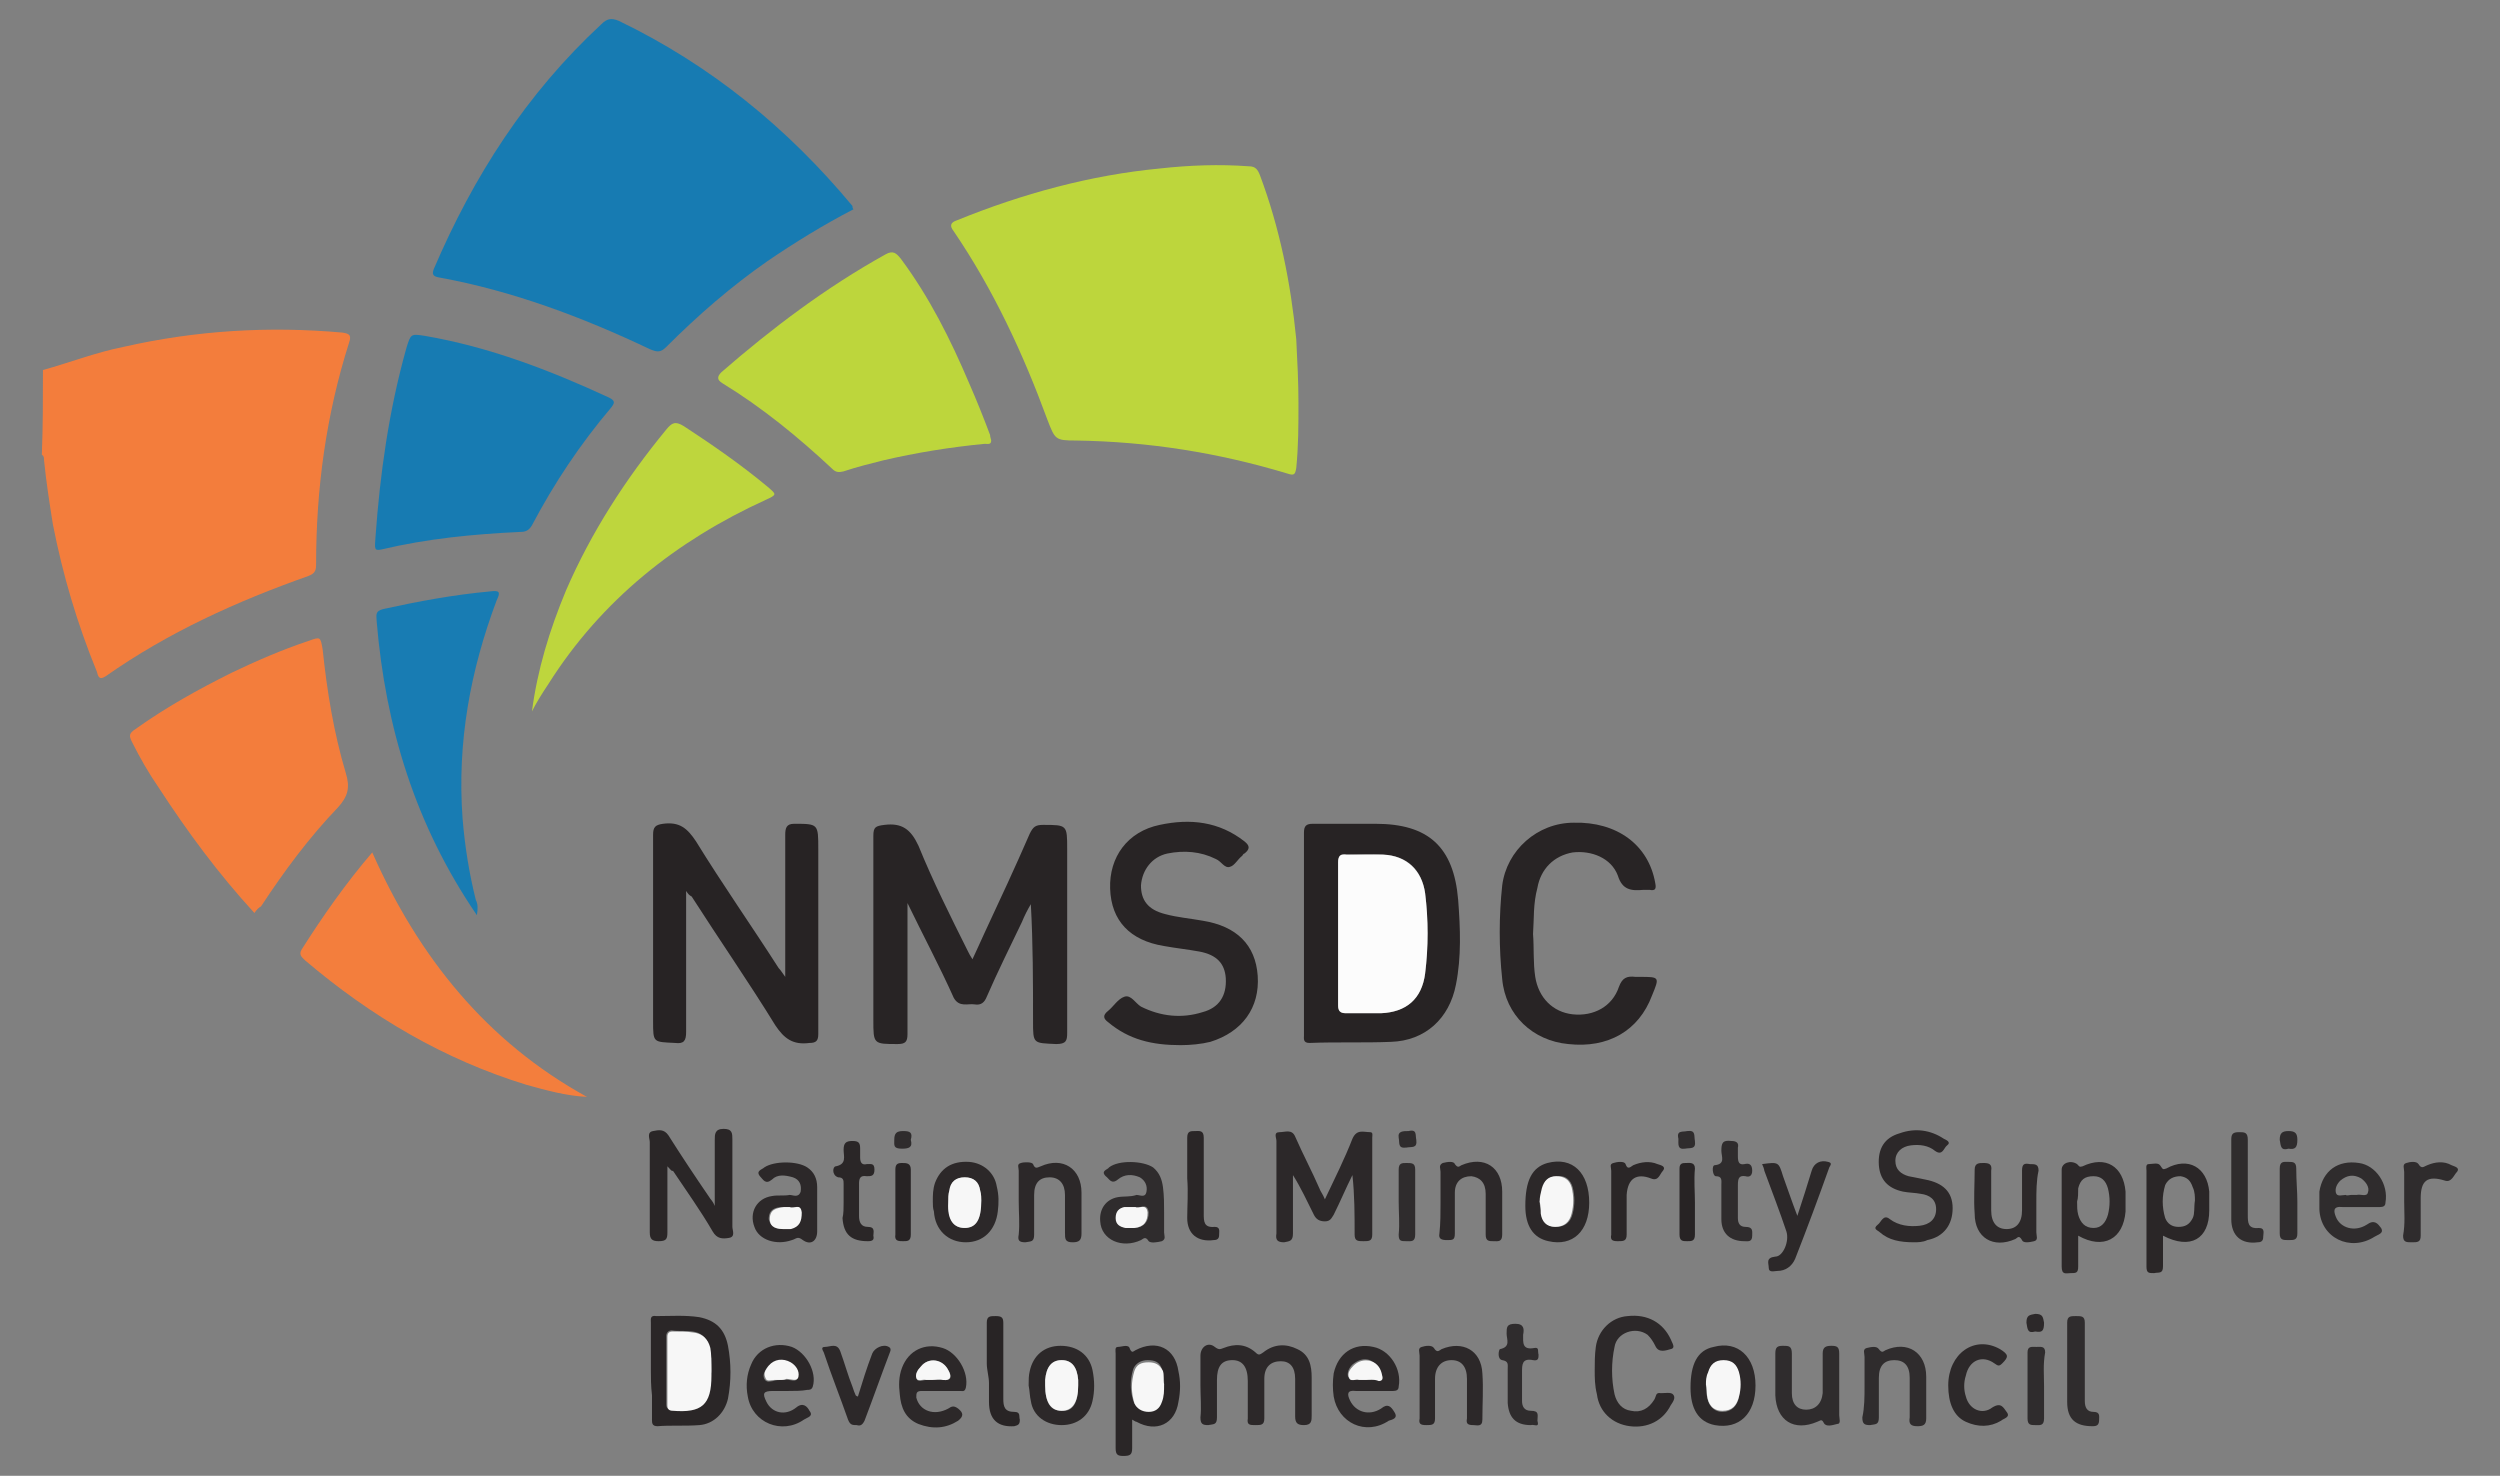 <?xml version="1.0" encoding="utf-8"?>
<!-- Generator: Adobe Illustrator 21.0.0, SVG Export Plug-In . SVG Version: 6.00 Build 0)  -->
<svg version="1.1" id="Layer_1" xmlns="http://www.w3.org/2000/svg" xmlns:xlink="http://www.w3.org/1999/xlink" x="0px" y="0px"
	 width="227px" height="134px" viewBox="0 0 227 134" style="enable-background:new 0 0 227 134;" xml:space="preserve">
<rect x="0" y="0" width="227" height="134" fill="#808080" stroke="none"/>
<style type="text/css">
	.st0{fill:#F37D3C;}
	.st1{fill:#177BB2;}
	.st2{fill:#BDD63C;}
	.st3{fill:#282425;}
	.st4{fill:#272324;}
	.st5{fill:#187CB3;}
	.st6{fill:#BED63D;}
	.st7{fill:#F37E3D;}
	.st8{fill:#2C2829;}
	.st9{fill:#2A2627;}
	.st10{fill:#2F2C2D;}
	.st11{fill:#FCFCFC;}
	.st12{fill:#F7F7F7;}
</style>
<g>
	<path class="st0" d="M3.9,33.6c2.5-0.7,4.8-1.6,7.3-2.1c6.6-1.5,13.2-1.9,19.9-1.3c0.7,0.1,0.8,0.3,0.6,0.9c-2.1,6.6-3,13.3-3,20.2
		c0,0.6-0.2,0.8-0.7,1c-6.5,2.3-12.7,5.1-18.4,9.1c-0.6,0.4-0.7,0-0.8-0.4c-1.8-4.4-3.1-8.8-4-13.4c-0.3-1.9-0.6-3.8-0.8-5.8
		c0-0.2,0-0.4-0.2-0.5C3.9,38.7,3.9,36.2,3.9,33.6z"/>
	<path class="st1" d="M77.5,19c-2.7,1.4-5.3,3-7.8,4.7c-3.3,2.3-6.3,4.9-9.2,7.8C60,32,59.7,32,59,31.7c-6.1-2.9-12.5-5.3-19.1-6.5
		c-0.6-0.1-0.7-0.3-0.5-0.8C43,16,47.8,8.5,54.6,2.2c0.5-0.5,0.9-0.6,1.6-0.3c8.3,4,15.3,9.7,21.2,16.8C77.4,18.8,77.4,18.9,77.5,19
		z"/>
	<path class="st2" d="M117.9,36.6c0,2,0,3.9-0.2,5.9c-0.1,0.6-0.2,0.7-0.8,0.5c-6.3-1.9-12.6-2.9-19.2-3c-1.9,0-1.9-0.1-2.6-1.9
		c-2.2-6-4.9-11.8-8.5-17.1c-0.4-0.5-0.3-0.8,0.3-1c5.9-2.4,12.1-4.1,18.4-4.7c2.7-0.3,5.4-0.4,8.1-0.2c0.6,0,0.8,0.3,1,0.8
		c1.8,4.8,2.8,9.8,3.3,14.9C117.8,32.8,117.9,34.7,117.9,36.6z"/>
	<path class="st1" d="M34.1,48.7c0.4-5.6,1.2-11.4,2.8-17.1c0.4-1.3,0.4-1.3,1.7-1.1c5.8,1,11.3,3.1,16.7,5.6
		c0.6,0.3,0.5,0.5,0.2,0.9c-2.8,3.3-5.2,6.9-7.2,10.7c-0.3,0.5-0.6,0.6-1.1,0.6c-4.2,0.2-8.4,0.6-12.6,1.6C34,50,34,49.9,34.1,48.7z
		"/>
	<path class="st0" d="M23.1,82.9c-3.3-3.6-6.1-7.4-8.7-11.4c-0.9-1.3-1.7-2.7-2.4-4.1c-0.3-0.6-0.3-0.8,0.3-1.2
		c2.8-2,5.7-3.6,8.7-5.1c2.3-1.1,4.6-2.1,7-2.9c1.1-0.4,1.1-0.4,1.3,0.8c0.4,3.8,1,7.5,2.1,11.2c0.4,1.3,0.2,2.1-0.7,3.1
		c-2.6,2.7-4.9,5.8-7,9C23.5,82.4,23.3,82.6,23.1,82.9z"/>
	<path class="st2" d="M90,40c0,0.4-0.3,0.3-0.6,0.3c-3.1,0.3-6.2,0.8-9.2,1.5c-1.2,0.3-2.4,0.6-3.6,1c-0.4,0.1-0.7,0.1-1-0.2
		c-3.1-2.9-6.4-5.6-10-7.8c-0.5-0.3-0.5-0.6-0.1-1c4.6-4,9.5-7.7,14.9-10.7c0.7-0.4,1-0.1,1.4,0.4c2.6,3.5,4.5,7.3,6.2,11.3
		c0.7,1.6,1.3,3.1,1.9,4.7C89.9,39.7,90,39.9,90,40z"/>
	<path class="st3" d="M82.4,82c0,4,0,7.9,0,11.9c0,0.7-0.2,0.9-0.9,0.9c-2.2,0-2.2,0-2.2-2.2c0-5.6,0-11.2,0-16.7c0-0.8,0.2-0.9,1-1
		c1.6-0.2,2.4,0.4,3.1,1.9c1.3,3.2,2.9,6.4,4.5,9.6c0.1,0.2,0.2,0.4,0.4,0.7c0.4-0.9,0.8-1.7,1.1-2.4c1.4-3,2.8-6,4.1-9
		c0.3-0.6,0.5-0.8,1.2-0.8c2.2,0,2.2,0,2.2,2.2c0,5.6,0,11.2,0,16.7c0,0.7-0.1,1-1,1c-2.1-0.1-2.1,0-2.1-2.1c0-3.5,0-7-0.2-10.6
		c-0.3,0.5-0.6,1.1-0.8,1.6c-1.1,2.3-2.2,4.5-3.2,6.8c-0.2,0.5-0.5,0.8-1.1,0.7c-0.6-0.1-1.4,0.3-1.9-0.6
		C85.3,87.7,83.8,84.9,82.4,82C82.5,82,82.4,82,82.4,82z"/>
	<path class="st4" d="M62.3,80.9c0,4.5,0,8.6,0,12.8c0,0.8-0.2,1.1-1,1c-2-0.1-2,0-2-2c0-5.7,0-11.3,0-16.9c0-0.7,0.2-0.9,0.9-1
		c1.5-0.2,2.2,0.4,3,1.6c2.4,3.9,5,7.6,7.5,11.5c0.2,0.2,0.3,0.4,0.6,0.8c0-0.6,0-1,0-1.3c0-3.9,0-7.7,0-11.6c0-0.6,0.1-1,0.8-1
		c2.2,0,2.2,0,2.2,2.3c0,5.6,0,11.2,0,16.8c0,0.6-0.2,0.8-0.8,0.8c-1.5,0.2-2.3-0.4-3.1-1.6c-2.4-3.9-5.1-7.8-7.6-11.7
		C62.6,81.3,62.5,81.2,62.3,80.9z"/>
	<path class="st5" d="M43.3,83.1C37.7,74.9,35,66,34.2,56.4c0-0.5-0.2-0.9,0.6-1.1c3.2-0.7,6.4-1.3,9.7-1.6c0.8-0.1,1,0,0.6,0.8
		c-2.4,6.4-3.6,12.9-3.1,19.8c0.2,2.5,0.6,5,1.2,7.4C43.4,82.1,43.4,82.5,43.3,83.1z"/>
	<path class="st6" d="M48.3,64.6c0.5-3.8,1.6-7.4,3.1-11c2.3-5.3,5.4-10.1,9.1-14.6c0.5-0.6,0.8-0.8,1.6-0.3
		c2.6,1.7,5.2,3.5,7.6,5.5c0.8,0.7,0.9,0.7-0.2,1.2c-8.1,3.7-14.9,9.1-19.7,16.7C49.2,63,48.7,63.8,48.3,64.6z"/>
	<path class="st7" d="M33.8,77.4c4.2,9.5,10.4,17.2,19.5,22.2c-1.9-0.1-3.7-0.6-5.5-1.1c-7.5-2.3-14.1-6.2-20.1-11.3
		c-0.3-0.3-0.6-0.5-0.3-1C29.3,83.2,31.4,80.2,33.8,77.4z"/>
	<path class="st4" d="M118.4,84.7c0-3,0-6.1,0-9.1c0-0.6,0.2-0.8,0.8-0.8c1.9,0,3.8,0,5.7,0c4.8,0,7.1,2.1,7.5,6.9
		c0.2,2.6,0.3,5.2-0.2,7.7c-0.6,3.1-2.8,5.1-5.9,5.2c-2.4,0.1-4.9,0-7.4,0.1c-0.6,0-0.5-0.4-0.5-0.7
		C118.4,90.9,118.4,87.8,118.4,84.7z M121.5,84.7c0,2.2,0,4.4,0,6.6c0,0.5,0.2,0.7,0.7,0.7c1,0,2.1,0,3.2,0c2.3-0.1,3.7-1.3,4-3.6
		c0.3-2.4,0.3-4.9,0-7.3c-0.3-2.1-1.6-3.4-3.8-3.5c-1.1-0.1-2.2,0-3.3,0c-0.6,0-0.8,0.2-0.8,0.7C121.5,80.5,121.5,82.6,121.5,84.7z"
		/>
	<path class="st3" d="M107.2,94.9c-2.6,0-4.7-0.5-6.6-2.1c-0.4-0.3-0.5-0.6,0-1s0.9-1.1,1.5-1.3s1,0.6,1.5,0.9
		c1.8,0.9,3.7,1.1,5.6,0.5c1.5-0.4,2.2-1.5,2.1-3.1c-0.1-1.3-0.8-2.1-2.4-2.4c-1.1-0.2-2.1-0.3-3.2-0.5c-3.1-0.5-4.8-2.3-4.9-5.2
		c-0.1-2.9,1.6-5.2,4.5-5.8c2.8-0.6,5.4-0.3,7.7,1.5c0.5,0.4,0.5,0.7,0,1.1c-0.1,0-0.2,0.2-0.2,0.2c-0.4,0.3-0.7,0.9-1.1,1
		c-0.5,0.2-0.8-0.5-1.3-0.7c-1.4-0.7-2.9-0.8-4.4-0.5c-1.4,0.3-2.3,1.5-2.4,2.9c0,1.3,0.6,2.2,2.2,2.6c1.1,0.3,2.3,0.4,3.4,0.6
		c3.1,0.5,4.8,2.2,5,5c0.2,2.9-1.4,5.1-4.3,6C109.1,94.8,108.1,94.9,107.2,94.9z"/>
	<path class="st3" d="M139.2,84.8c0.1,1.3,0,2.6,0.2,3.9c0.3,1.9,1.6,3.2,3.4,3.4c1.9,0.2,3.6-0.7,4.2-2.5c0.3-0.8,0.7-1,1.5-0.9
		c0.1,0,0.3,0,0.4,0c1.8,0,1.8,0,1.1,1.7c-1.2,3.2-4,4.8-7.6,4.4c-3.2-0.3-5.7-2.6-6-5.9c-0.3-2.8-0.3-5.7,0-8.5
		c0.4-3.2,3.2-5.7,6.5-5.7c3.9-0.1,6.8,2,7.4,5.5c0.1,0.5,0,0.7-0.5,0.6c-0.2,0-0.5,0-0.6,0c-1.1,0.1-1.9,0-2.3-1.3
		c-0.6-1.6-2.4-2.3-4.1-2.1c-1.7,0.3-2.9,1.5-3.2,3.2C139.2,82.1,139.3,83.4,139.2,84.8z"/>
	<path class="st8" d="M117.4,106.7c0,1.8,0,3.6,0,5.3c0,0.7-0.3,0.7-0.8,0.8c-0.6,0-0.8-0.2-0.7-0.8c0-2.8,0-5.6,0-8.4
		c0-0.3-0.3-0.8,0.3-0.8c0.5,0,1.1-0.3,1.4,0.4c0.7,1.6,1.5,3.1,2.2,4.7c0.1,0.3,0.3,0.5,0.5,1c0.9-1.9,1.8-3.7,2.5-5.5
		c0.4-0.9,1-0.6,1.6-0.6c0.3,0,0.2,0.3,0.2,0.5c0,2.9,0,5.9,0,8.8c0,0.6-0.3,0.6-0.8,0.6s-0.8,0-0.8-0.6c0-1.8,0-3.6-0.2-5.4
		c-0.6,1.2-1.1,2.4-1.7,3.6c-0.2,0.3-0.3,0.6-0.8,0.6s-0.8-0.2-1-0.6C118.7,109.1,118.1,107.8,117.4,106.7
		C117.6,106.7,117.5,106.7,117.4,106.7z"/>
	<path class="st9" d="M60.6,105.9c0,2.2,0,4.1,0,6c0,0.6-0.1,0.8-0.8,0.8c-0.6,0-0.8-0.2-0.8-0.8c0-2.8,0-5.5,0-8.2
		c0-0.3-0.3-0.9,0.3-1c0.5-0.1,1-0.2,1.4,0.4c1.2,1.9,2.4,3.7,3.7,5.6c0.1,0.2,0.3,0.3,0.5,0.8c0-1.7,0-3.2,0-4.7c0-0.4,0-0.8,0-1.3
		s0-1,0.8-1s0.8,0.4,0.8,1c0,2.6,0,5.3,0,7.9c0,0.3,0.3,0.9-0.3,1c-0.6,0.1-1.1,0.1-1.5-0.6c-1.1-1.9-2.4-3.7-3.6-5.5
		C61,106.4,60.9,106.2,60.6,105.9z"/>
	<path class="st8" d="M109,125.8c0-0.9,0-1.8,0-2.7c0-0.8,0.7-1.3,1.3-0.8c0.4,0.3,0.5,0.2,0.8,0.1c1-0.4,2-0.4,2.9,0.4
		c0.3,0.3,0.4,0.2,0.7,0c1-0.8,2.1-0.8,3.1-0.3c1.1,0.5,1.3,1.5,1.3,2.6s0,2.3,0,3.4c0,0.5,0,0.9-0.7,0.9c-0.6,0-0.8-0.2-0.8-0.8
		c0-1.1,0-2.3,0-3.4s-0.5-1.6-1.3-1.6c-0.9,0-1.5,0.5-1.5,1.6c0,1.2,0,2.4,0,3.6c0,0.6-0.3,0.6-0.8,0.6s-0.8,0-0.7-0.6
		c0-1.1,0-2.2,0-3.4c0-1.3-0.5-1.9-1.4-1.9c-1,0-1.4,0.6-1.4,1.8c0,1.1,0,2.3,0,3.4c0,0.7-0.3,0.6-0.8,0.7c-0.5,0-0.7-0.1-0.7-0.7
		C109.1,127.8,109,126.8,109,125.8z"/>
	<path class="st9" d="M59.1,124.4c0-1.5,0-2.9,0-4.3c0-0.3-0.1-0.7,0.5-0.6c1.3,0,2.6-0.1,3.9,0.1c1.5,0.3,2.3,1.1,2.6,2.6
		c0.3,1.6,0.3,3.2,0,4.8c-0.3,1.3-1.3,2.3-2.6,2.4c-1.3,0.1-2.6,0-3.8,0.1c-0.5,0-0.5-0.3-0.5-0.6c0-0.7,0-1.5,0-2.2
		C59.1,125.8,59.1,125.1,59.1,124.4z M64.6,124.4c0-0.7,0-1.4-0.2-2.1c-0.2-0.8-0.7-1.3-1.5-1.4c-0.6-0.1-1.3,0-1.9-0.1
		c-0.3,0-0.5,0.2-0.5,0.5c0,2.1,0,4.1,0,6.2c0,0.3,0.1,0.5,0.5,0.5c2.6,0.3,3.5-0.5,3.5-3.2C64.6,124.7,64.6,124.5,64.6,124.4z"/>
	<path class="st8" d="M173.8,112.8c-1.3,0-2.3-0.2-3.1-0.9c-0.2-0.2-0.7-0.3-0.2-0.7c0.3-0.2,0.5-1,1.1-0.5c0.8,0.6,1.8,0.7,2.7,0.6
		s1.5-0.6,1.5-1.5s-0.6-1.3-1.4-1.4c-0.5-0.1-1.1-0.1-1.6-0.2c-1.4-0.3-2.1-1.1-2.2-2.4c-0.1-1.5,0.5-2.5,1.9-2.9
		c1.4-0.5,2.8-0.3,4,0.5c0.2,0.1,0.7,0.3,0.3,0.6c-0.3,0.2-0.4,1-1.1,0.5c-0.6-0.5-1.4-0.6-2.2-0.5s-1.4,0.6-1.4,1.4
		s0.5,1.2,1.2,1.4c0.5,0.1,1,0.2,1.5,0.3c1.6,0.3,2.5,1.1,2.5,2.6s-0.8,2.6-2.3,2.9C174.6,112.8,174.1,112.8,173.8,112.8z"/>
	<path class="st9" d="M196.4,112.2c0,1,0,1.9,0,2.8c0,0.7-0.4,0.5-0.8,0.6c-0.5,0-0.7,0-0.7-0.6c0-2.9,0-5.8,0-8.7
		c0-0.2-0.1-0.6,0.2-0.6c0.4,0,0.9-0.2,1.1,0.2c0.2,0.3,0.2,0.3,0.5,0.2c2-1.1,3.7-0.1,3.9,2.1c0,0.6,0,1.1,0,1.7
		C200.6,112.5,198.9,113.5,196.4,112.2z M199.3,109c0-0.3,0-0.8-0.2-1.2c-0.2-0.6-0.5-0.9-1.1-1c-0.6,0-1.1,0.2-1.4,0.8
		c-0.3,1-0.3,2,0,3c0.2,0.5,0.6,0.8,1.2,0.8c0.6,0,1-0.2,1.3-0.8C199.3,110.2,199.2,109.6,199.3,109z"/>
	<path class="st9" d="M102.8,128.9c0,1,0,1.8,0,2.6c0,0.6-0.2,0.7-0.8,0.7c-0.5,0-0.7-0.1-0.7-0.7c0-2.9,0-5.7,0-8.6
		c0-0.2-0.1-0.6,0.2-0.6c0.4,0,1-0.3,1.1,0.2c0.2,0.4,0.3,0.2,0.5,0.1c1.9-1,3.6-0.2,3.9,1.9c0.2,0.9,0.2,1.8,0,2.8
		c-0.3,2-2,2.8-3.8,1.8C103.1,129.1,103,129,102.8,128.9z M105.7,125.7c0-0.4,0-0.9-0.2-1.4c-0.2-0.6-0.6-0.8-1.3-0.8
		c-0.6,0-1.1,0.3-1.3,0.8c-0.3,1-0.3,1.9,0,2.9c0.2,0.6,0.6,0.8,1.3,0.8c0.6,0,1-0.3,1.2-0.9C105.7,126.8,105.6,126.3,105.7,125.7z"
		/>
	<path class="st8" d="M188.7,112.2c0,1,0,1.9,0,2.8c0,0.6-0.2,0.6-0.7,0.6c-0.4,0-0.8,0.2-0.8-0.6c0-2.9,0-5.8,0-8.8
		c0-0.6,0.8-0.9,1.4-0.5c0.2,0.2,0.2,0.3,0.5,0.2c2.1-1,3.7,0,3.9,2.3c0,0.6,0,1.2,0,1.8C192.8,112.5,191,113.5,188.7,112.2z
		 M188.6,109.1c0,0.5,0,0.8,0.1,1.2c0.2,0.7,0.6,1.2,1.4,1.2c0.7,0,1.1-0.5,1.3-1.2c0.2-0.8,0.2-1.6,0-2.4c-0.2-0.7-0.6-1.1-1.3-1.1
		c-0.8,0-1.2,0.3-1.4,1.1C188.7,108.3,188.7,108.8,188.6,109.1z"/>
	<path class="st8" d="M144.8,124.4c0-0.6,0-1.4,0.1-2.1c0.2-1.5,1.4-2.7,2.9-2.8c1.8-0.2,3.2,0.6,3.9,2.1c0.1,0.3,0.5,0.8,0,0.9
		c-0.4,0.1-1.1,0.4-1.4-0.3c-0.2-0.4-0.4-0.7-0.7-1c-1.1-0.8-2.8-0.2-3,1.1c-0.3,1.4-0.3,2.9,0,4.3c0.2,0.8,0.7,1.4,1.5,1.5
		c0.9,0.2,1.6-0.2,2.1-1c0.2-0.3,0.1-0.7,0.6-0.6c0.4,0,0.9-0.1,1.1,0.1c0.3,0.3,0,0.7-0.2,1c-0.7,1.4-2.1,2.1-3.7,1.9
		s-2.8-1.3-3-2.9C144.8,125.8,144.8,125.1,144.8,124.4z"/>
	<path class="st10" d="M105.7,110.1c0,0.6,0,1.2,0,1.8c0,0.3,0.2,0.6-0.2,0.8c-0.4,0.1-1,0.2-1.2,0c-0.3-0.5-0.5-0.2-0.7-0.1
		c-1.7,0.8-3.6,0-3.7-1.7c-0.1-1.1,0.5-2,1.6-2.2c0.6-0.1,1.1,0,1.7-0.2c0.3,0,0.8,0.3,0.9-0.3c0.1-0.5-0.1-1-0.6-1.3
		c-0.7-0.3-1.4-0.3-2,0.2s-0.8-0.1-1.1-0.3c-0.5-0.5,0.2-0.6,0.3-0.8c0.9-0.7,3.1-0.6,4,0c0.6,0.5,0.8,1.1,0.9,1.8
		C105.7,108.6,105.7,109.3,105.7,110.1z M103.1,109.6c-0.3,0-0.6,0-0.9,0c-0.5,0.1-0.9,0.4-0.8,1c0,0.6,0.4,0.8,0.9,0.9
		c0.3,0,0.5,0,0.8,0c0.8-0.1,1.2-0.6,1.2-1.4C104.2,109.1,103.4,109.8,103.1,109.6z"/>
	<path class="st8" d="M74.2,110c0,0.6,0,1.2,0,1.8c0,0.9-0.6,1.3-1.3,0.8c-0.5-0.4-0.6-0.1-1,0c-1.4,0.5-3,0-3.4-1.2
		c-0.5-1.3,0.2-2.6,1.6-2.8c0.5-0.1,1.1,0,1.6-0.1c0.3,0,0.8,0.3,1-0.3c0.1-0.6-0.1-1.1-0.7-1.3c-0.7-0.2-1.4-0.3-1.9,0.2
		c-0.6,0.5-0.8,0-1.1-0.3c-0.4-0.5,0.2-0.6,0.4-0.8c0.9-0.6,3-0.6,3.9,0c0.6,0.4,0.9,1,0.9,1.8C74.2,108.5,74.2,109.3,74.2,110z
		 M71.2,111.6c0.2,0,0.3,0,0.5,0c0.8-0.2,1.1-0.7,1-1.5c0-0.8-0.7-0.3-1.1-0.5c-0.2,0-0.3,0-0.5,0c-0.7,0-1.3,0.2-1.3,1.1
		C70,111.5,70.6,111.6,71.2,111.6z"/>
	<path class="st8" d="M92.5,109.1c0-0.9,0-1.8,0-2.8c0-0.3-0.2-0.6,0.2-0.7c0.3-0.1,1-0.1,1.1,0.1c0.2,0.5,0.4,0.3,0.7,0.2
		c2-0.9,3.7,0.2,3.7,2.4c0,1.3,0,2.5,0,3.7c0,0.6-0.2,0.8-0.8,0.8c-0.7,0-0.7-0.3-0.7-0.9c0-1.1,0-2.3,0-3.4c0-1-0.5-1.6-1.4-1.6
		s-1.4,0.5-1.4,1.6c0,1.2,0,2.4,0,3.6c0,0.7-0.3,0.6-0.8,0.7c-0.6,0-0.7-0.2-0.6-0.7C92.6,111.1,92.5,110.1,92.5,109.1z"/>
	<path class="st10" d="M214.2,109.6c-0.5,0-1,0-1.5,0c-0.9-0.1-0.8,0.4-0.6,0.9c0.4,1,1.7,1.4,2.8,0.7c0.7-0.5,1-0.1,1.3,0.3
		c0.3,0.5-0.3,0.6-0.6,0.8c-2.2,1.4-4.9,0.1-5-2.5c0-0.5,0-1.1,0-1.6c0.3-1.9,1.7-2.9,3.6-2.6c1.5,0.2,2.7,1.9,2.4,3.6
		c0,0.3-0.2,0.4-0.5,0.4C215.4,109.6,214.7,109.6,214.2,109.6z M213.5,108.5c0.2,0,0.3,0,0.5,0c0.3-0.1,0.9,0.2,1-0.2
		c0.2-0.5-0.2-1-0.6-1.3c-0.7-0.4-1.3-0.3-1.9,0.2c-0.3,0.3-0.5,0.7-0.4,1.1s0.6,0.2,0.9,0.2C213.1,108.6,213.3,108.5,213.5,108.5z"
		/>
	<path class="st8" d="M184.9,109.2c0,0.9,0,1.8,0,2.7c0,0.3,0.2,0.7-0.2,0.8c-0.4,0.1-1,0.2-1.1-0.1c-0.3-0.5-0.4-0.2-0.6-0.1
		c-2,0.9-3.7-0.1-3.7-2.3c-0.1-1.3,0-2.7,0-4c0-0.6,0.4-0.6,0.8-0.6c0.5,0,0.8,0.1,0.7,0.7c0,1.2,0,2.4,0,3.6c0,1.1,0.5,1.7,1.4,1.7
		s1.4-0.6,1.4-1.7c0-1.2,0-2.4,0-3.6c0-0.6,0.2-0.7,0.7-0.6c0.5,0,0.8,0,0.8,0.6C184.9,107.2,184.9,108.2,184.9,109.2z"/>
	<path class="st8" d="M130.8,109.2c0-0.9,0-1.8,0-2.8c0-0.3-0.2-0.6,0.2-0.8c0.4-0.1,1-0.2,1.1,0.1c0.3,0.4,0.4,0.2,0.6,0.1
		c2.1-0.9,3.7,0.2,3.7,2.4c0,1.3,0,2.6,0,3.9c0,0.7-0.4,0.6-0.8,0.6c-0.4,0-0.7,0-0.7-0.6c0-1.3,0-2.5,0-3.7c0-1-0.5-1.5-1.3-1.6
		c-0.9,0-1.5,0.5-1.5,1.5c0,1.3,0,2.5,0,3.7c0,0.6-0.2,0.6-0.7,0.6s-0.8-0.1-0.7-0.6C130.8,111.1,130.8,110.1,130.8,109.2z"/>
	<path class="st10" d="M167,125.8c0,0.9,0,1.8,0,2.7c0,0.3,0.2,0.8-0.2,0.8c-0.4,0.1-1,0.3-1.2-0.1c-0.2-0.4-0.3-0.2-0.6-0.1
		c-2.1,0.9-3.7-0.1-3.8-2.4c0-1.3,0-2.6,0-3.8c0-0.6,0.2-0.7,0.7-0.7s0.8,0,0.8,0.7c0,1.2,0,2.4,0,3.6c0,1,0.5,1.5,1.3,1.5
		s1.4-0.5,1.5-1.5c0-1.2,0-2.4,0-3.6c0-0.6,0.3-0.7,0.8-0.7s0.7,0.1,0.7,0.7C167,123.9,167,124.9,167,125.8z"/>
	<path class="st10" d="M169.3,125.9c0-0.9,0-1.8,0-2.7c0-0.3-0.2-0.7,0.2-0.8s0.9-0.2,1.1,0.1c0.3,0.4,0.4,0.2,0.6,0.1
		c2-0.9,3.7,0.2,3.7,2.4c0,1.3,0,2.6,0,3.8c0,0.6-0.3,0.7-0.8,0.7c-0.6,0-0.8-0.2-0.7-0.8c0-1.2,0-2.4,0-3.6c0-1.1-0.5-1.6-1.4-1.6
		s-1.4,0.5-1.4,1.6c0,1.2,0,2.4,0,3.6c0,0.7-0.3,0.6-0.8,0.7c-0.5,0-0.7-0.1-0.7-0.7C169.3,127.8,169.3,126.8,169.3,125.9z"/>
	<path class="st8" d="M160,105.7c1.5-0.2,1.5-0.2,1.9,1.1c0.4,1.1,0.8,2.3,1.3,3.6c0.5-1.5,0.9-2.8,1.3-4.1c0.2-0.7,0.8-1,1.5-0.8
		c0.4,0.1,0.2,0.3,0.1,0.5c-1,2.8-2,5.5-3.1,8.3c-0.3,0.7-0.9,1.1-1.6,1.1c-0.3,0-0.8,0.2-0.8-0.3c0-0.4-0.3-0.9,0.6-1
		c0.7,0,1.3-1.4,1-2.3c-0.6-1.8-1.3-3.6-2-5.5C160.2,106.2,160.1,105.9,160,105.7z"/>
	<path class="st8" d="M124.6,126.3c-0.5,0-1,0-1.5,0c-0.8-0.1-0.8,0.3-0.5,0.9c0.5,1,1.7,1.4,2.8,0.7c0.6-0.5,0.9-0.2,1.2,0.3
		c0.4,0.6-0.2,0.7-0.5,0.8c-2.1,1.4-4.6,0.2-5-2.2c-0.1-0.7-0.1-1.4,0-2.1c0.4-1.8,1.8-2.8,3.6-2.4c1.5,0.3,2.6,2,2.3,3.6
		c0,0.3-0.2,0.4-0.5,0.4C125.9,126.3,125.3,126.3,124.6,126.3z M124,125.3c0.4,0,0.8,0,1.1,0c0.4,0,0.4-0.2,0.3-0.5
		c-0.2-0.6-0.4-1-1-1.3c-0.6-0.2-1.1,0-1.6,0.4c-0.3,0.3-0.5,0.7-0.4,1.1c0.2,0.4,0.6,0.2,0.9,0.2
		C123.6,125.3,123.8,125.3,124,125.3z"/>
	<path class="st8" d="M128.9,125.8c0-0.9,0-1.8,0-2.7c0-0.3-0.2-0.7,0.2-0.8c0.3-0.1,0.9-0.2,1.1,0.1c0.3,0.5,0.5,0.2,0.7,0.1
		c1.9-0.8,3.6,0.1,3.7,2.2c0.1,1.4,0,2.8,0,4.2c0,0.7-0.5,0.5-0.8,0.5c-0.5,0-0.7-0.1-0.6-0.6c0-1.2,0-2.4,0-3.6
		c0-1.1-0.5-1.7-1.4-1.7s-1.5,0.6-1.5,1.7c0,1.2,0,2.4,0,3.6c0,0.6-0.3,0.6-0.8,0.6s-0.7-0.1-0.6-0.6
		C128.9,127.8,128.9,126.8,128.9,125.8z"/>
	<path class="st8" d="M85.5,126.3c-0.6,0-1.2,0-1.8,0c-0.5,0-0.5,0.2-0.5,0.6c0.3,1.2,1.6,1.7,2.9,1c0.3-0.2,0.5-0.3,0.9,0
		c0.5,0.4,0.5,0.7,0,1.1c-1.1,0.7-2.3,0.8-3.6,0.3c-1.2-0.5-1.6-1.5-1.7-2.7c-0.1-0.8-0.1-1.6,0.2-2.4c0.6-1.6,2.1-2.3,3.7-1.8
		c1.3,0.4,2.4,2.2,2.1,3.6c-0.1,0.4-0.3,0.3-0.5,0.3C86.7,126.3,86.1,126.3,85.5,126.3z M84.6,125.3c0.3,0,0.6,0,1,0
		c0.9,0.1,0.8-0.4,0.5-0.9c-0.5-1-1.8-1.2-2.5-0.3c-0.3,0.3-0.5,0.7-0.4,1c0.1,0.5,0.6,0.2,0.9,0.2
		C84.3,125.3,84.5,125.3,84.6,125.3z"/>
	<path class="st8" d="M84.7,109.1c0-0.6,0-1.1,0.2-1.7c0.5-1.3,1.5-2,3.1-1.9c1.3,0.1,2.3,1,2.5,2.2c0.2,0.8,0.2,1.5,0.1,2.3
		c-0.2,1.7-1.3,2.8-2.9,2.8s-2.8-1.1-2.9-2.8C84.7,109.7,84.7,109.4,84.7,109.1z M89.1,109c0-0.2,0-0.5-0.1-0.9
		c-0.2-0.8-0.6-1.2-1.4-1.2s-1.3,0.4-1.4,1.2c-0.1,0.4-0.1,0.8-0.1,1.1c0,1.6,0.5,2.3,1.5,2.3C88.7,111.4,89.1,110.7,89.1,109z"/>
	<path class="st8" d="M71.6,126.3c-0.5,0-1,0-1.4,0c-0.9,0-1,0.2-0.6,1c0.5,1,1.7,1.3,2.7,0.5c0.6-0.5,1-0.1,1.2,0.3
		c0.4,0.5-0.2,0.6-0.5,0.8c-2,1.4-4.7,0.3-5.1-2.1c-0.2-1-0.1-2,0.3-2.9c0.6-1.5,2.2-2.1,3.7-1.6c1.3,0.5,2.3,2.3,1.9,3.6
		c-0.1,0.3-0.3,0.3-0.5,0.3C72.8,126.3,72.2,126.3,71.6,126.3z M70.9,125.3c0.1,0,0.3,0,0.4,0c0.4-0.1,1,0.3,1.1-0.2s-0.2-1-0.7-1.3
		c-0.6-0.4-1.5-0.2-2,0.3c-0.2,0.3-0.5,0.7-0.3,1.1s0.6,0.2,0.8,0.2C70.5,125.3,70.7,125.3,70.9,125.3z"/>
	<path class="st8" d="M159.4,125.8c0,2.6-1.5,4-3.7,3.6c-1.5-0.3-2.2-1.5-2.2-3.4c0-2.1,0.6-3.4,2.1-3.7
		C157.8,121.7,159.4,123.2,159.4,125.8z M154.9,125.7c0,0.4,0,0.8,0.1,1.1c0.1,0.8,0.6,1.4,1.4,1.4c0.8,0,1.3-0.5,1.5-1.3
		c0.1-0.7,0.1-1.5,0-2.2c-0.2-0.7-0.6-1.1-1.4-1.1c-0.7,0-1.2,0.3-1.4,1.1C155,125,155,125.4,154.9,125.7z"/>
	<path class="st8" d="M93.4,125.8c0-0.5,0-0.9,0.1-1.3c0.3-1.4,1.3-2.3,2.8-2.3s2.6,0.8,2.9,2.2c0.2,1,0.2,1.9,0,2.8
		c-0.3,1.4-1.4,2.2-2.8,2.2s-2.6-0.8-2.8-2.2C93.5,126.8,93.5,126.3,93.4,125.8z M97.9,125.8c0-0.2,0-0.3,0-0.5
		c-0.1-1.2-0.6-1.8-1.5-1.8s-1.4,0.6-1.5,1.8c0,0.2,0,0.3,0,0.5c0,1.6,0.5,2.3,1.5,2.3C97.4,128.2,97.9,127.4,97.9,125.8z"/>
	<path class="st8" d="M144.3,109.2c0,2.6-1.5,4-3.7,3.5c-1.4-0.3-2.1-1.4-2.1-3.2c0-2.3,0.6-3.5,2-3.9
		C142.8,105,144.3,106.5,144.3,109.2z M139.8,109.1c0,0.4,0.1,0.7,0.2,1.1c0.1,0.8,0.6,1.2,1.3,1.2c0.8,0,1.3-0.4,1.5-1.2
		c0.2-0.8,0.2-1.6,0-2.4c-0.2-0.7-0.7-1.1-1.4-1c-0.7,0-1.2,0.4-1.3,1.1C139.9,108.4,139.9,108.8,139.8,109.1z"/>
	<path class="st8" d="M77.9,126.8c0.4-1.3,0.8-2.6,1.3-3.9c0.2-0.5,1-0.9,1.5-0.6c0.2,0.1,0.2,0.3,0.1,0.5c-0.8,2.1-1.5,4.1-2.3,6.2
		c-0.2,0.4-0.4,0.5-0.7,0.4c-0.4,0-0.6,0-0.8-0.5c-0.7-2-1.5-4-2.2-6.1c-0.1-0.2-0.3-0.5,0.1-0.5c0.5,0,1.1-0.4,1.4,0.4
		c0.4,1.1,0.7,2.2,1.1,3.2c0.1,0.3,0.2,0.6,0.3,0.8C77.8,126.8,77.9,126.8,77.9,126.8z"/>
	<path class="st8" d="M176.9,125.8c0-2.9,2.4-4.6,4.7-3.3c0.8,0.5,0.8,0.7,0.2,1.3c-0.3,0.3-0.4,0.2-0.7,0c-1.1-0.8-2.3-0.3-2.6,1.1
		c-0.2,0.6-0.2,1.3,0,1.9c0.3,1.2,1.5,1.7,2.4,1c0.8-0.5,1,0,1.3,0.4c0.4,0.5-0.3,0.6-0.5,0.8c-1,0.6-2.1,0.6-3.2,0.1
		S176.9,127.4,176.9,125.8z"/>
	<path class="st10" d="M139,129.4c-1.4,0-2-0.7-2.1-2c0-1,0-2,0-3.1c0-0.4,0.1-0.7-0.5-0.8c-0.5-0.1-0.3-1-0.2-1
		c1-0.2,0.6-0.9,0.6-1.4c0-0.6,0-0.9,0.8-0.9s0.8,0.5,0.7,1c0,0.7-0.1,1.4,1,1.2c0.5-0.1,0.3,0.3,0.4,0.6c0,0.3,0,0.6-0.5,0.5
		c-1-0.2-1,0.4-1,1.1c0,0.8,0,1.7,0,2.6c0,0.5,0.2,0.9,0.8,0.9c0.8,0,0.6,0.4,0.6,0.9C139.8,129.7,139.3,129.3,139,129.4z"/>
	<path class="st9" d="M76.6,109.2c0-0.6,0-1.1,0-1.7c0-0.3,0-0.6-0.5-0.6c-0.6-0.2-0.5-1-0.2-1c1-0.2,0.7-0.9,0.7-1.5
		s0.2-0.8,0.8-0.8c0.6,0,0.7,0.2,0.7,0.7c0,0.3,0,0.5,0,0.8c0,0.5,0.2,0.7,0.6,0.6c0.4,0,0.7-0.1,0.7,0.5s-0.3,0.6-0.7,0.6
		c-0.6-0.1-0.7,0.2-0.7,0.7c0,1,0,1.9,0,2.9c0,0.6,0.2,1,0.8,1c0.7,0,0.5,0.5,0.5,0.8c0.1,0.4-0.1,0.5-0.5,0.5
		c-1.5,0-2.2-0.6-2.3-2.1C76.6,110.2,76.6,109.7,76.6,109.2z"/>
	<path class="st3" d="M89.6,123.8c0-1.2,0-2.5,0-3.7c0-0.6,0.3-0.6,0.8-0.6s0.7,0.1,0.7,0.6c0,2.3,0,4.6,0,6.9c0,0.7,0.1,1.2,1,1.2
		c0.6,0,0.4,0.4,0.5,0.7c0,0.4-0.1,0.5-0.5,0.6c-1.5,0.1-2.3-0.6-2.3-2.2c0-0.6,0-1.1,0-1.7S89.6,124.4,89.6,123.8z"/>
	<path class="st10" d="M156.3,109.1c0-0.5,0-1,0-1.5c0-0.4,0.1-0.8-0.5-0.8c-0.3,0-0.4-1-0.1-1c1-0.1,0.6-0.8,0.6-1.3
		c0-0.7,0.1-1,0.9-0.9c0.5,0,0.7,0.2,0.6,0.6c0,0.3,0,0.5,0,0.8c0,0.5,0.1,0.8,0.6,0.7c0.4-0.1,0.7,0,0.7,0.6c0,0.5-0.3,0.6-0.6,0.5
		c-0.6-0.1-0.7,0.2-0.7,0.8c0,1,0,2,0,3c0,0.5,0.2,0.8,0.7,0.8c0.7,0,0.6,0.4,0.6,0.8c0,0.6-0.4,0.5-0.7,0.5c-1.3,0-2.1-0.7-2.1-2
		C156.3,110.1,156.3,109.6,156.3,109.1z"/>
	<path class="st9" d="M107.8,107c0-1.3,0-2.5,0-3.7c0-0.6,0.3-0.6,0.7-0.6c0.4,0,0.8-0.1,0.8,0.6c0,2.3,0,4.6,0,6.9
		c0,0.7,0,1.3,1,1.2c0.5,0,0.4,0.4,0.4,0.6c0,0.3,0,0.6-0.5,0.6c-1.5,0.2-2.4-0.6-2.4-2C107.8,109.5,107.9,108.3,107.8,107
		L107.8,107z"/>
	<path class="st10" d="M187.7,123.8c0-1.3,0-2.5,0-3.7c0-0.6,0.3-0.6,0.8-0.6s0.8,0,0.8,0.6c0,2.4,0,4.7,0,7.1c0,0.6,0.2,1,0.8,1
		s0.5,0.4,0.5,0.7c0,0.5-0.2,0.6-0.6,0.6c-1.5,0-2.3-0.6-2.3-2.2C187.7,126.1,187.7,124.9,187.7,123.8z"/>
	<path class="st10" d="M202.6,107.1c0-1.2,0-2.4,0-3.6c0-0.5,0.1-0.7,0.7-0.7c0.5,0,0.8,0,0.8,0.7c0,2.3,0,4.5,0,6.8
		c0,0.7,0,1.3,1,1.2c0.6,0,0.4,0.5,0.4,0.8s-0.1,0.5-0.5,0.5c-1.5,0.2-2.4-0.6-2.4-2.1C202.6,109.4,202.6,108.3,202.6,107.1z"/>
	<path class="st10" d="M218.3,109.1c0-0.9,0-1.8,0-2.7c0-0.3-0.2-0.7,0.2-0.8c0.3-0.1,0.9-0.2,1.1,0.1c0.3,0.5,0.5,0.2,0.8,0.1
		c0.7-0.3,1.5-0.4,2.2,0c0.2,0.1,0.8,0.2,0.5,0.6c-0.3,0.3-0.5,1-1.1,0.8c-1.6-0.5-2.2,0-2.2,1.6c0,1.1,0,2.2,0,3.4
		c0,0.6-0.3,0.6-0.8,0.6s-0.8,0-0.8-0.6C218.4,111.1,218.3,110.1,218.3,109.1z"/>
	<path class="st9" d="M146.3,109.1c0-0.9,0-1.8,0-2.8c0-0.3-0.2-0.6,0.2-0.7c0.3-0.1,1-0.2,1.1,0.1c0.2,0.6,0.5,0.2,0.7,0.1
		c0.7-0.3,1.5-0.4,2.2-0.1c0.3,0.1,0.8,0.2,0.5,0.6c-0.3,0.3-0.4,1-1.1,0.7c-1.3-0.5-2.1,0-2.2,1.5c0,1.2,0,2.4,0,3.6
		c0,0.6-0.3,0.6-0.8,0.6s-0.7-0.1-0.6-0.6C146.3,111.1,146.3,110.1,146.3,109.1z"/>
	<path class="st10" d="M185.6,125.9c0,1,0,2,0,2.9c0,0.7-0.4,0.6-0.8,0.6c-0.4,0-0.7,0-0.7-0.6c0-2,0-4,0-6c0-0.6,0.4-0.5,0.8-0.5
		c0.4,0,0.8-0.1,0.8,0.5C185.5,123.9,185.6,124.8,185.6,125.9z"/>
	<path class="st10" d="M127,109.1c0-1,0-1.9,0-2.9c0-0.6,0.3-0.6,0.7-0.6c0.5,0,0.8,0,0.8,0.6c0,2,0,3.9,0,5.9
		c0,0.7-0.4,0.6-0.8,0.6c-0.5,0-0.7,0-0.7-0.6C127.1,111.1,127,110.1,127,109.1z"/>
	<path class="st10" d="M208.6,109.1c0,1,0,2,0,2.9c0,0.6-0.3,0.6-0.8,0.6s-0.8,0-0.8-0.6c0-2,0-3.9,0-5.9c0-0.7,0.4-0.6,0.8-0.6
		c0.4,0,0.7,0,0.7,0.6C208.5,107.2,208.6,108.2,208.6,109.1z"/>
	<path class="st4" d="M81.3,109.1c0-1,0-1.9,0-2.9c0-0.5,0.2-0.6,0.6-0.6s0.8,0,0.8,0.6c0,2,0,3.9,0,5.9c0,0.6-0.3,0.6-0.7,0.6
		c-0.4,0-0.8,0-0.7-0.6C81.3,111.1,81.3,110.1,81.3,109.1z"/>
	<path class="st4" d="M153.9,109.2c0,1,0,2,0,2.9c0,0.6-0.3,0.6-0.7,0.6s-0.7,0-0.7-0.6c0-2,0-4,0-6c0-0.5,0.3-0.5,0.6-0.5
		s0.8-0.1,0.8,0.5C153.8,107.2,153.9,108.2,153.9,109.2z"/>
	<path class="st10" d="M152.4,103.4c-0.2-0.8,0.4-0.6,0.8-0.7c0.8-0.1,0.6,0.4,0.7,0.9c0.1,0.8-0.4,0.6-0.9,0.7
		C152.3,104.4,152.4,103.9,152.4,103.4z"/>
	<path class="st10" d="M82.7,103.5c0.2,0.7-0.2,0.8-0.8,0.8c-0.8,0-0.7-0.3-0.7-0.8c0-0.6,0.2-0.8,0.8-0.8
		C82.6,102.7,82.9,102.8,82.7,103.5z"/>
	<path class="st8" d="M184.8,120.9c-0.7,0.2-0.7-0.2-0.8-0.8c0-0.7,0.3-0.7,0.8-0.8c0.7,0,0.7,0.3,0.8,0.8
		C185.6,120.9,185.4,121,184.8,120.9z"/>
	<path class="st10" d="M127.9,102.7c0.8-0.2,0.6,0.4,0.7,0.8c0.1,0.8-0.4,0.6-0.9,0.7c-0.8,0.1-0.6-0.4-0.7-0.9
		C126.9,102.7,127.4,102.7,127.9,102.7z"/>
	<path class="st10" d="M207.8,104.3c-0.7,0.2-0.7-0.2-0.8-0.8c0-0.6,0.2-0.8,0.8-0.8s0.8,0.2,0.8,0.8
		C208.6,104.2,208.4,104.4,207.8,104.3z"/>
	<path class="st11" d="M121.5,84.7c0-2.1,0-4.3,0-6.4c0-0.6,0.2-0.8,0.8-0.7c1.1,0,2.2,0,3.3,0c2.1,0.1,3.5,1.4,3.8,3.5
		c0.3,2.4,0.3,4.9,0,7.3c-0.3,2.3-1.7,3.5-4,3.6c-1,0-2.1,0-3.2,0c-0.5,0-0.7-0.2-0.7-0.7C121.5,89.1,121.5,87,121.5,84.7z"/>
	<path class="st12" d="M64.6,124.4c0,0.2,0,0.3,0,0.5c0,2.7-0.9,3.4-3.5,3.2c-0.4,0-0.5-0.2-0.5-0.5c0-2.1,0-4.1,0-6.2
		c0-0.3,0.1-0.5,0.5-0.5c0.6,0,1.3,0,1.9,0.1c0.8,0.1,1.3,0.6,1.5,1.4C64.6,123,64.6,123.7,64.6,124.4z"/>
	<path class="st12" d="M105.7,125.7c0,0.6,0,1.1-0.2,1.6c-0.2,0.6-0.6,0.9-1.2,0.9s-1.1-0.3-1.3-0.8c-0.3-1-0.3-1.9,0-2.9
		c0.2-0.6,0.6-0.8,1.3-0.8c0.6,0,1,0.2,1.3,0.8C105.7,124.8,105.6,125.3,105.7,125.7z"/>
	<path class="st12" d="M103.1,109.6c0.3,0.2,1-0.4,1.1,0.5c0,0.8-0.3,1.3-1.2,1.4c-0.3,0-0.5,0-0.8,0c-0.5-0.1-0.9-0.3-0.9-0.9
		s0.3-0.9,0.8-1C102.5,109.6,102.8,109.6,103.1,109.6z"/>
	<path class="st12" d="M71.2,111.6c-0.6,0-1.3-0.1-1.3-0.9c0-0.9,0.6-1,1.3-1.1c0.2,0,0.3,0,0.5,0c0.4,0.2,1-0.4,1.1,0.5
		c0,0.8-0.2,1.3-1,1.5C71.6,111.6,71.4,111.6,71.2,111.6z"/>
	<path class="st12" d="M124,125.3c-0.2,0-0.4,0-0.6,0c-0.3-0.1-0.8,0.2-0.9-0.2c-0.2-0.4,0.1-0.8,0.4-1.1c0.4-0.4,1-0.6,1.6-0.4
		s0.9,0.7,1,1.3c0.1,0.3,0,0.5-0.3,0.5C124.7,125.2,124.3,125.3,124,125.3z"/>
	<path class="st12" d="M84.6,125.3c-0.2,0-0.3,0-0.5,0c-0.3-0.1-0.8,0.2-0.9-0.2c-0.1-0.3,0.1-0.7,0.4-1c0.7-0.9,2-0.7,2.5,0.3
		c0.3,0.5,0.3,1-0.5,0.9C85.3,125.2,85,125.3,84.6,125.3z"/>
	<path class="st12" d="M89.1,109c0,1.8-0.5,2.5-1.5,2.5s-1.6-0.7-1.5-2.3c0-0.4,0-0.8,0.1-1.1c0.1-0.8,0.6-1.2,1.4-1.2
		s1.3,0.4,1.4,1.2C89.1,108.4,89.1,108.8,89.1,109z"/>
	<path class="st12" d="M70.9,125.3c-0.2,0-0.5,0-0.6,0c-0.3,0-0.7,0.2-0.8-0.2c-0.2-0.4,0-0.7,0.3-1.1c0.5-0.6,1.3-0.7,2-0.3
		c0.5,0.3,0.8,0.8,0.7,1.3c-0.1,0.5-0.7,0.2-1.1,0.2C71.2,125.3,71,125.3,70.9,125.3z"/>
	<path class="st12" d="M154.9,125.7c0-0.3,0-0.7,0.2-1.1c0.2-0.7,0.6-1.1,1.4-1.1s1.2,0.4,1.4,1.1s0.2,1.5,0,2.2
		c-0.2,0.8-0.6,1.3-1.5,1.3s-1.3-0.6-1.4-1.4C155,126.5,155,126.1,154.9,125.7z"/>
	<path class="st12" d="M97.9,125.8c0,1.5-0.5,2.3-1.5,2.3s-1.5-0.8-1.5-2.3c0-0.2,0-0.3,0-0.5c0.1-1.2,0.6-1.8,1.5-1.8
		s1.4,0.6,1.5,1.8C97.9,125.5,97.9,125.7,97.9,125.8z"/>
	<path class="st12" d="M139.8,109.1c0-0.4,0.1-0.8,0.2-1.2c0.2-0.7,0.6-1.1,1.3-1.1s1.2,0.3,1.4,1c0.2,0.8,0.2,1.6,0,2.4
		s-0.7,1.2-1.5,1.2s-1.2-0.5-1.3-1.2C139.9,109.9,139.9,109.5,139.8,109.1z"/>
</g>
</svg>
